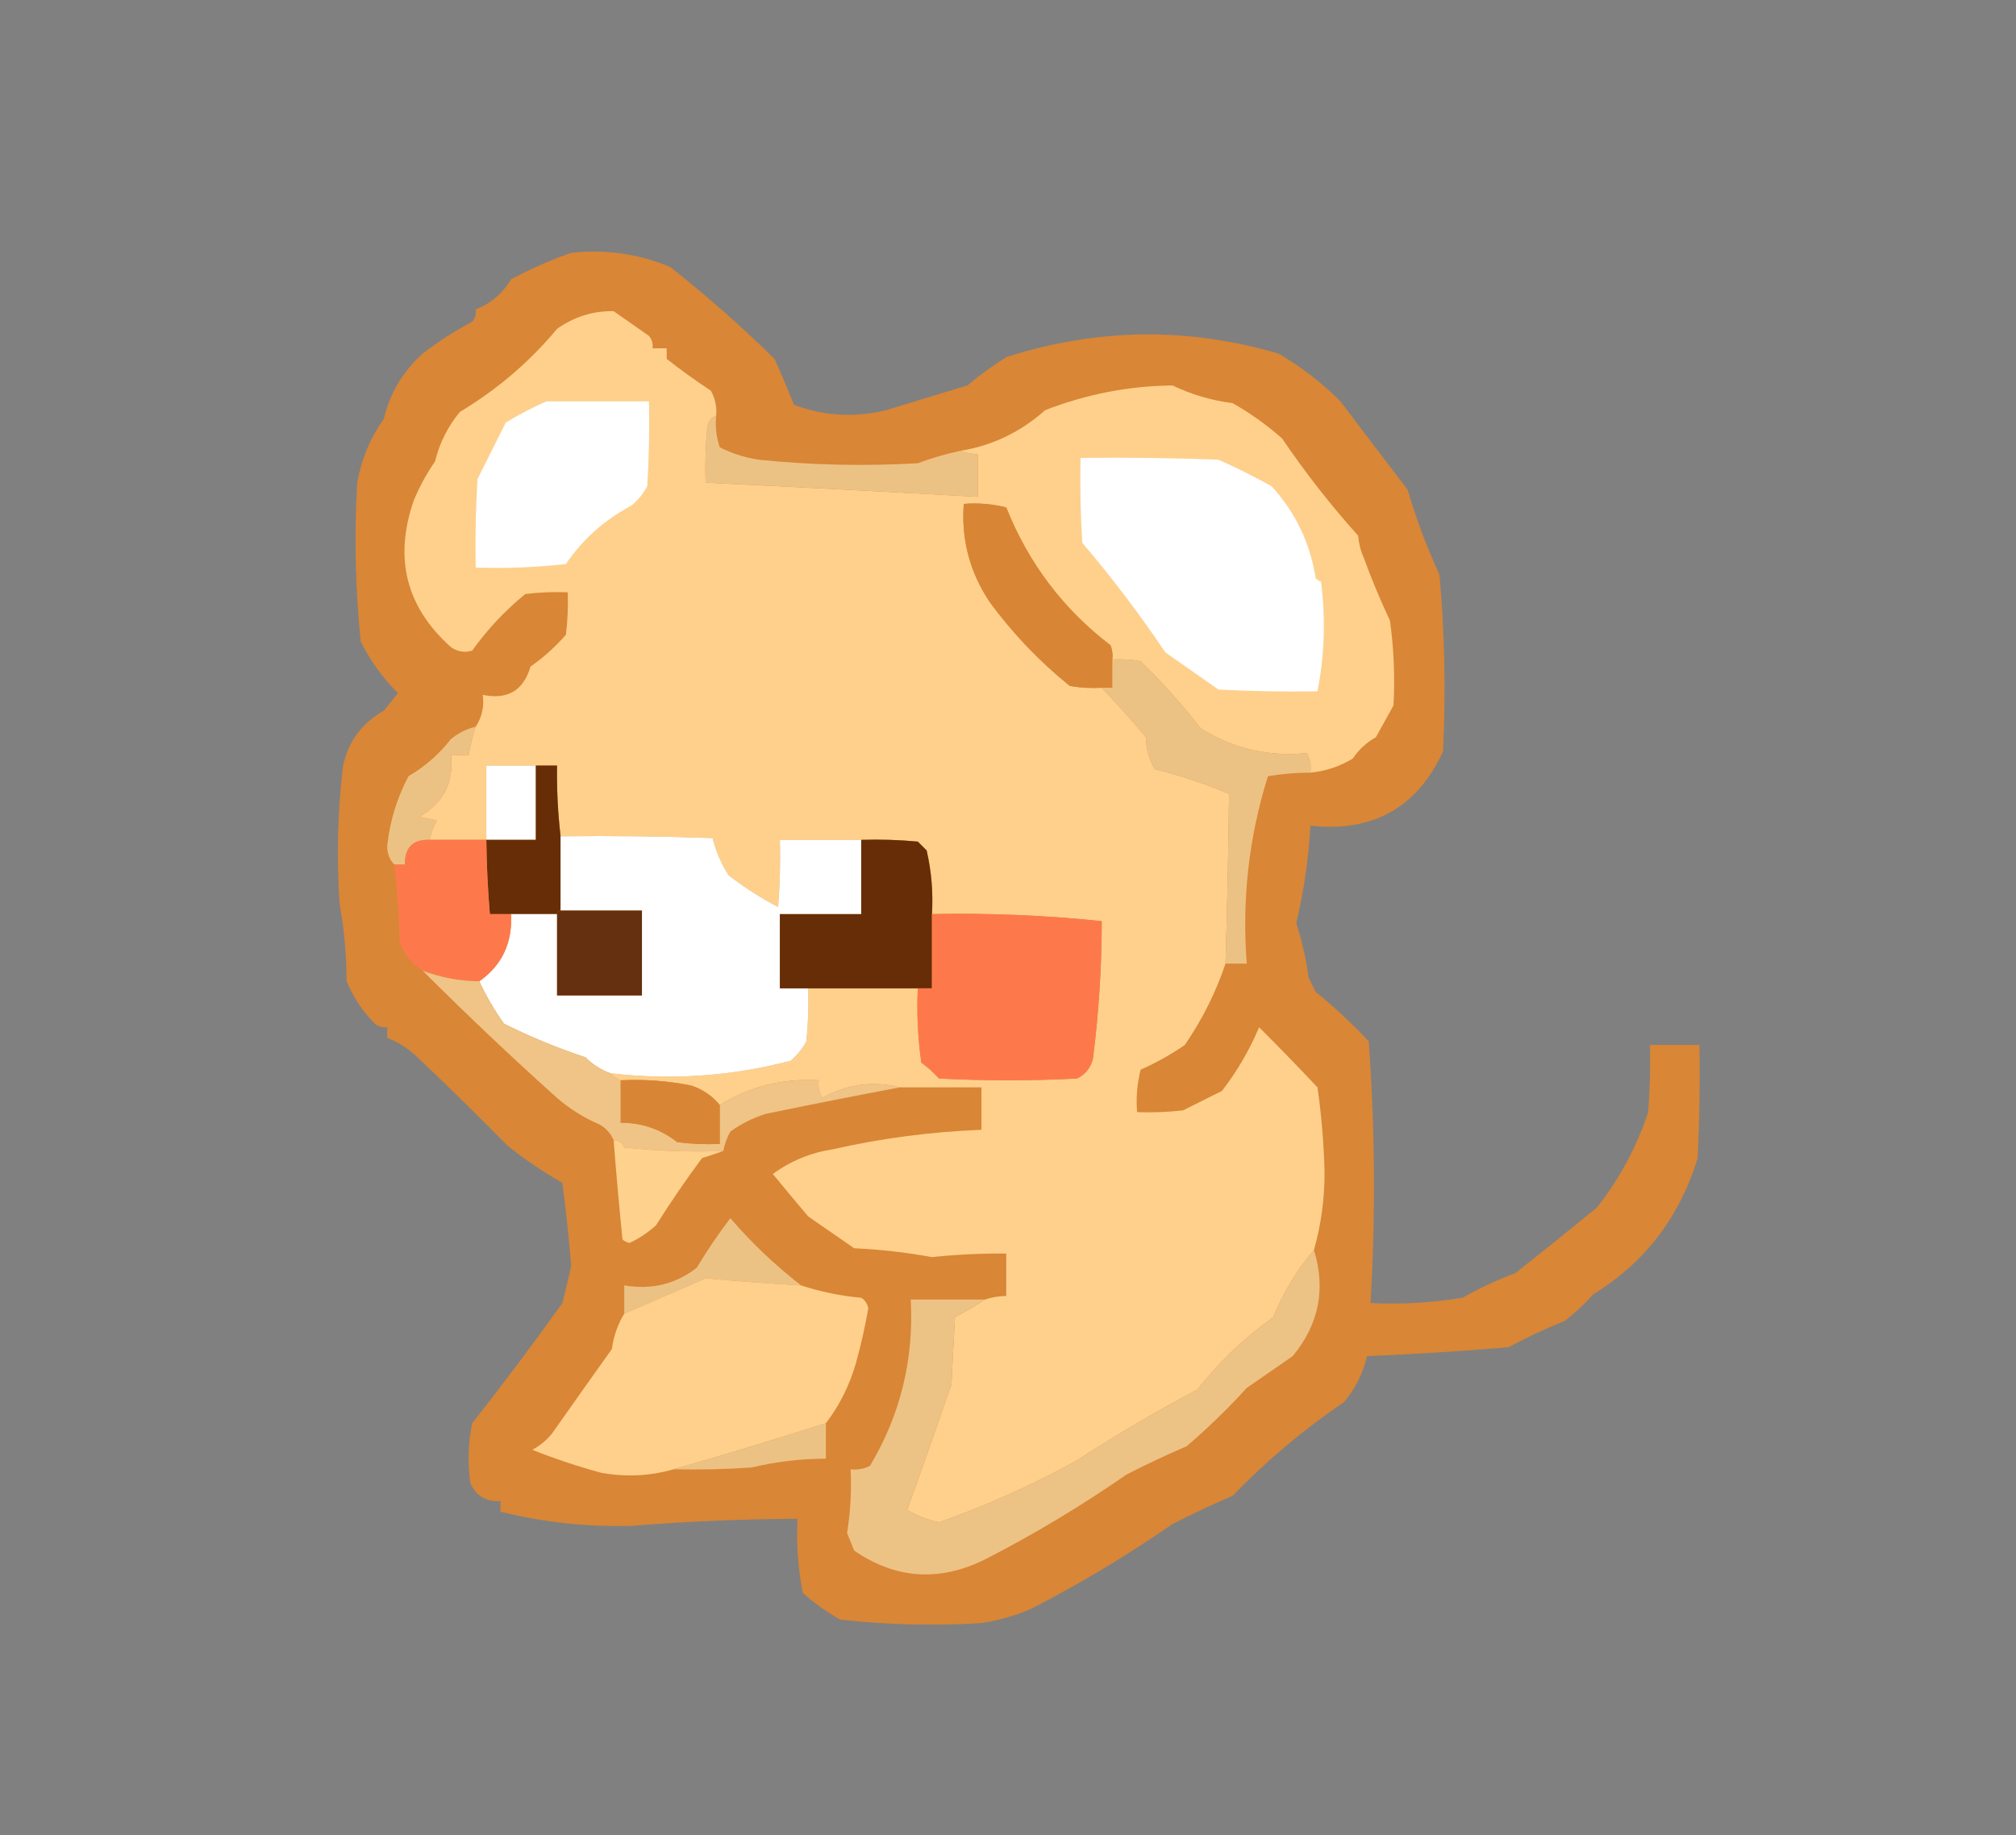 <?xml version="1.0" encoding="UTF-8"?>
<!DOCTYPE svg PUBLIC "-//W3C//DTD SVG 1.1//EN" "http://www.w3.org/Graphics/SVG/1.1/DTD/svg11.dtd">
<svg xmlns="http://www.w3.org/2000/svg" version="1.1" width="570px" height="519px" style="shape-rendering:geometricPrecision; text-rendering:geometricPrecision; image-rendering:optimizeQuality; fill-rule:evenodd; clip-rule:evenodd" xmlns:xlink="http://www.w3.org/1999/xlink">
<rect width="100%" height="100%" fill="#808080" stroke="none"/>
<g><path style="opacity:1" fill="#d98636" d="M 161.5,71.5 C 171.305,70.445 180.638,71.779 189.5,75.5C 199.797,83.63 209.631,92.297 219,101.5C 220.934,105.804 222.767,110.137 224.5,114.5C 232.986,117.651 241.653,118.151 250.5,116C 258.22,113.667 265.886,111.334 273.5,109C 276.99,106.089 280.656,103.422 284.5,101C 310.13,92.775 335.797,92.442 361.5,100C 367.904,103.735 373.737,108.235 379,113.5C 385.286,121.826 391.619,130.16 398,138.5C 400.417,146.755 403.417,154.755 407,162.5C 408.478,179.141 408.811,195.808 408,212.5C 400.675,228.419 388.175,235.419 370.5,233.5C 370.005,242.786 368.672,251.953 366.5,261C 368.112,266.061 369.279,271.227 370,276.5C 370.667,277.833 371.333,279.167 372,280.5C 377.327,284.828 382.327,289.494 387,294.5C 388.78,319.158 388.947,343.825 387.5,368.5C 396.25,368.91 404.916,368.41 413.5,367C 418.295,364.287 423.295,361.954 428.5,360C 436.21,353.914 443.876,347.747 451.5,341.5C 457.889,333.392 462.722,324.392 466,314.5C 466.5,308.175 466.666,301.842 466.5,295.5C 471.167,295.5 475.833,295.5 480.5,295.5C 480.667,306.172 480.5,316.839 480,327.5C 474.861,344.261 465.027,357.094 450.5,366C 448.066,368.723 445.399,371.223 442.5,373.5C 437.004,375.718 431.671,378.218 426.5,381C 413.222,382.112 399.889,382.946 386.5,383.5C 385.374,388.396 383.207,392.729 380,396.5C 368.556,404.283 358.056,413.116 348.5,423C 342.713,425.481 337.047,428.147 331.5,431C 318.625,439.899 305.291,447.899 291.5,455C 286.999,456.917 282.332,458.251 277.5,459C 264.133,459.832 250.799,459.499 237.5,458C 233.653,455.794 230.153,453.294 227,450.5C 225.616,443.589 225.116,436.589 225.5,429.5C 209.804,429.587 194.137,430.254 178.5,431.5C 165.942,431.844 153.608,430.511 141.5,427.5C 141.5,426.5 141.5,425.5 141.5,424.5C 137.507,424.755 134.674,423.089 133,419.5C 132.17,413.804 132.337,408.137 133.5,402.5C 142.221,391.419 150.721,380.085 159,368.5C 159.888,364.973 160.722,361.473 161.5,358C 160.859,350.145 160.026,342.312 159,334.5C 153.56,331.391 148.393,327.891 143.5,324C 135.066,315.401 126.399,306.901 117.5,298.5C 115.092,296.302 112.425,294.636 109.5,293.5C 109.5,292.5 109.5,291.5 109.5,290.5C 108.178,290.67 107.011,290.337 106,289.5C 102.552,286.046 99.885,282.046 98,277.5C 97.965,270 97.298,262.666 96,255.5C 95.123,242.458 95.456,229.458 97,216.5C 98.525,209.615 102.359,204.448 108.5,201C 109.901,199.323 111.235,197.656 112.5,196C 108.252,191.745 104.752,186.912 102,181.5C 100.457,166.536 100.124,151.536 101,136.5C 102.211,129.771 104.711,123.771 108.5,118.5C 110.227,111.218 113.893,105.052 119.5,100C 123.904,96.597 128.571,93.597 133.5,91C 134.337,89.989 134.67,88.822 134.5,87.5C 138.715,85.866 142.048,83.033 144.5,79C 150.123,75.976 155.789,73.476 161.5,71.5 Z"/></g>
<g><path style="opacity:1" fill="#fed08c" d="M 202.5,117.5 C 201.21,118.058 200.377,119.058 200,120.5C 199.501,125.823 199.334,131.156 199.5,136.5C 225.218,137.74 250.885,139.074 276.5,140.5C 276.5,136.5 276.5,132.5 276.5,128.5C 274.784,128.371 273.117,128.038 271.5,127.5C 280.538,126.027 288.538,122.193 295.5,116C 307.112,111.477 319.112,109.144 331.5,109C 336.889,111.581 342.556,113.247 348.5,114C 353.519,116.843 358.186,120.176 362.5,124C 369.085,133.698 376.252,142.864 384,151.5C 384.191,153.708 384.691,155.708 385.5,157.5C 387.735,163.634 390.235,169.634 393,175.5C 394.101,183.48 394.435,191.48 394,199.5C 392.333,202.5 390.667,205.5 389,208.5C 386.357,209.976 384.19,211.976 382.5,214.5C 378.798,216.758 374.798,218.091 370.5,218.5C 370.739,216.533 370.406,214.699 369.5,213C 358.626,214.042 348.626,211.709 339.5,206C 334.302,199.29 328.636,192.956 322.5,187C 319.854,186.503 317.187,186.336 314.5,186.5C 314.657,185.127 314.49,183.793 314,182.5C 300.615,172.269 290.782,159.269 284.5,143.5C 280.555,142.509 276.555,142.176 272.5,142.5C 271.738,152.662 274.238,161.995 280,170.5C 286.533,179.331 294.033,187.164 302.5,194C 305.482,194.498 308.482,194.665 311.5,194.5C 315.779,198.952 319.946,203.619 324,208.5C 324.056,211.78 324.889,214.78 326.5,217.5C 333.748,219.308 340.748,221.642 347.5,224.5C 347.315,240.504 346.981,256.504 346.5,272.5C 343.772,280.622 339.939,288.288 335,295.5C 331.076,298.213 326.909,300.547 322.5,302.5C 321.509,306.445 321.176,310.445 321.5,314.5C 325.846,314.666 330.179,314.499 334.5,314C 338.167,312.167 341.833,310.333 345.5,308.5C 349.757,302.992 353.257,296.992 356,290.5C 361.554,296.045 367.054,301.712 372.5,307.5C 373.64,315.458 374.307,323.458 374.5,331.5C 374.529,339.012 373.529,346.345 371.5,353.5C 366.674,359.137 362.841,365.47 360,372.5C 351.872,378.294 344.705,385.127 338.5,393C 326.838,399.162 315.504,405.829 304.5,413C 291.968,419.934 278.968,425.767 265.5,430.5C 262.275,429.816 259.275,428.649 256.5,427C 260.739,415.22 264.906,403.387 269,391.5C 269.333,385.167 269.667,378.833 270,372.5C 272.979,370.933 275.812,369.266 278.5,367.5C 280.435,366.85 282.435,366.517 284.5,366.5C 284.5,362.5 284.5,358.5 284.5,354.5C 277.482,354.434 270.482,354.768 263.5,355.5C 256.222,354.174 248.889,353.34 241.5,353C 237.188,350.03 232.854,347.03 228.5,344C 225.121,339.993 221.787,335.993 218.5,332C 223.577,328.297 229.243,325.964 235.5,325C 249.341,321.872 263.341,320.039 277.5,319.5C 277.5,315.5 277.5,311.5 277.5,307.5C 269.833,307.5 262.167,307.5 254.5,307.5C 246.896,305.574 239.562,306.574 232.5,310.5C 231.548,308.955 231.215,307.288 231.5,305.5C 221.392,304.896 212.059,307.23 203.5,312.5C 201.422,309.949 198.756,308.116 195.5,307C 188.908,305.671 182.241,305.171 175.5,305.5C 174.29,305.068 173.29,304.401 172.5,303.5C 189.712,305.547 206.712,304.381 223.5,300C 225.359,298.442 226.859,296.609 228,294.5C 228.499,289.511 228.666,284.511 228.5,279.5C 238.833,279.5 249.167,279.5 259.5,279.5C 259.17,286.532 259.503,293.532 260.5,300.5C 262.316,301.815 263.983,303.315 265.5,305C 278.5,305.667 291.5,305.667 304.5,305C 306.815,303.891 308.315,302.057 309,299.5C 310.662,286.551 311.496,273.551 311.5,260.5C 295.554,258.835 279.554,258.168 263.5,258.5C 263.861,252.407 263.361,246.407 262,240.5C 261.167,239.667 260.333,238.833 259.5,238C 254.177,237.501 248.844,237.334 243.5,237.5C 235.833,237.5 228.167,237.5 220.5,237.5C 220.666,243.842 220.5,250.175 220,256.5C 215.085,253.925 210.419,250.925 206,247.5C 203.917,244.252 202.417,240.752 201.5,237C 187.171,236.5 172.837,236.333 158.5,236.5C 157.724,229.863 157.391,223.196 157.5,216.5C 155.5,216.5 153.5,216.5 151.5,216.5C 146.833,216.5 142.167,216.5 137.5,216.5C 137.5,223.5 137.5,230.5 137.5,237.5C 132.167,237.5 126.833,237.5 121.5,237.5C 121.869,235.559 122.536,233.725 123.5,232C 121.833,231.667 120.167,231.333 118.5,231C 125.365,227.102 128.365,221.269 127.5,213.5C 129.167,213.5 130.833,213.5 132.5,213.5C 132.963,210.779 133.629,208.112 134.5,205.5C 136.268,202.838 136.935,199.838 136.5,196.5C 143.513,197.955 148.013,195.288 150,188.5C 153.682,185.929 157.016,182.929 160,179.5C 160.499,175.514 160.666,171.514 160.5,167.5C 156.486,167.334 152.486,167.501 148.5,168C 142.779,172.686 137.779,178.019 133.5,184C 131.365,184.635 129.365,184.301 127.5,183C 114.82,171.705 111.32,157.871 117,141.5C 118.632,137.576 120.632,133.91 123,130.5C 124.25,125.332 126.584,120.666 130,116.5C 140.578,110.156 149.744,102.322 157.5,93C 162.358,89.558 167.691,87.892 173.5,88C 176.88,90.349 180.214,92.682 183.5,95C 184.337,96.011 184.67,97.178 184.5,98.5C 185.833,98.5 187.167,98.5 188.5,98.5C 188.5,99.5 188.5,100.5 188.5,101.5C 192.422,104.572 196.589,107.572 201,110.5C 202.202,112.677 202.702,115.011 202.5,117.5 Z"/></g>
<g><path style="opacity:1" fill="#fefffe" d="M 154.5,113.5 C 164.167,113.5 173.833,113.5 183.5,113.5C 183.666,121.507 183.5,129.507 183,137.5C 181.878,139.624 180.378,141.457 178.5,143C 170.937,146.99 164.77,152.49 160,159.5C 151.542,160.457 143.042,160.79 134.5,160.5C 134.334,152.16 134.5,143.827 135,135.5C 137.682,130.136 140.349,124.802 143,119.5C 146.751,117.205 150.585,115.205 154.5,113.5 Z"/></g>
<g><path style="opacity:1" fill="#ecc284" d="M 202.5,117.5 C 202.183,120.572 202.516,123.572 203.5,126.5C 206.986,128.243 210.652,129.41 214.5,130C 229.464,131.543 244.464,131.876 259.5,131C 263.438,129.526 267.438,128.359 271.5,127.5C 273.117,128.038 274.784,128.371 276.5,128.5C 276.5,132.5 276.5,136.5 276.5,140.5C 250.885,139.074 225.218,137.74 199.5,136.5C 199.334,131.156 199.501,125.823 200,120.5C 200.377,119.058 201.21,118.058 202.5,117.5 Z"/></g>
<g><path style="opacity:1" fill="#fefffe" d="M 305.5,129.5 C 318.504,129.333 331.504,129.5 344.5,130C 349.6,132.258 354.6,134.758 359.5,137.5C 366.227,144.803 370.394,153.47 372,163.5C 372.414,163.957 372.914,164.291 373.5,164.5C 374.84,174.908 374.506,185.241 372.5,195.5C 363.161,195.666 353.827,195.5 344.5,195C 339.534,191.511 334.534,188.011 329.5,184.5C 322.279,173.769 314.446,163.436 306,153.5C 305.5,145.507 305.334,137.507 305.5,129.5 Z"/></g>
<g><path style="opacity:1" fill="#d88635" d="M 314.5,186.5 C 314.5,189.167 314.5,191.833 314.5,194.5C 313.5,194.5 312.5,194.5 311.5,194.5C 308.482,194.665 305.482,194.498 302.5,194C 294.033,187.164 286.533,179.331 280,170.5C 274.238,161.995 271.738,152.662 272.5,142.5C 276.555,142.176 280.555,142.509 284.5,143.5C 290.782,159.269 300.615,172.269 314,182.5C 314.49,183.793 314.657,185.127 314.5,186.5 Z"/></g>
<g><path style="opacity:1" fill="#ecc284" d="M 314.5,186.5 C 317.187,186.336 319.854,186.503 322.5,187C 328.636,192.956 334.302,199.29 339.5,206C 348.626,211.709 358.626,214.042 369.5,213C 370.406,214.699 370.739,216.533 370.5,218.5C 366.466,218.505 362.466,218.838 358.5,219.5C 353.105,236.683 351.105,254.35 352.5,272.5C 350.5,272.5 348.5,272.5 346.5,272.5C 346.981,256.504 347.315,240.504 347.5,224.5C 340.748,221.642 333.748,219.308 326.5,217.5C 324.889,214.78 324.056,211.78 324,208.5C 319.946,203.619 315.779,198.952 311.5,194.5C 312.5,194.5 313.5,194.5 314.5,194.5C 314.5,191.833 314.5,189.167 314.5,186.5 Z"/></g>
<g><path style="opacity:1" fill="#ecc284" d="M 134.5,205.5 C 133.629,208.112 132.963,210.779 132.5,213.5C 130.833,213.5 129.167,213.5 127.5,213.5C 128.365,221.269 125.365,227.102 118.5,231C 120.167,231.333 121.833,231.667 123.5,232C 122.536,233.725 121.869,235.559 121.5,237.5C 116.733,237.351 114.4,239.684 114.5,244.5C 113.5,244.5 112.5,244.5 111.5,244.5C 110.061,243.012 109.395,241.178 109.5,239C 110.273,232.084 112.273,225.584 115.5,219.5C 120.152,216.784 124.152,213.284 127.5,209C 129.577,207.295 131.91,206.128 134.5,205.5 Z"/></g>
<g><path style="opacity:1" fill="#fefffe" d="M 151.5,216.5 C 151.5,223.5 151.5,230.5 151.5,237.5C 146.833,237.5 142.167,237.5 137.5,237.5C 137.5,230.5 137.5,223.5 137.5,216.5C 142.167,216.5 146.833,216.5 151.5,216.5 Z"/></g>
<g><path style="opacity:1" fill="#662d07" d="M 151.5,216.5 C 153.5,216.5 155.5,216.5 157.5,216.5C 157.391,223.196 157.724,229.863 158.5,236.5C 158.5,243.5 158.5,250.5 158.5,257.5C 157.833,257.5 157.5,257.833 157.5,258.5C 153.167,258.5 148.833,258.5 144.5,258.5C 142.5,258.5 140.5,258.5 138.5,258.5C 137.911,251.515 137.578,244.515 137.5,237.5C 142.167,237.5 146.833,237.5 151.5,237.5C 151.5,230.5 151.5,223.5 151.5,216.5 Z"/></g>
<g><path style="opacity:1" fill="#fefffe" d="M 158.5,236.5 C 172.837,236.333 187.171,236.5 201.5,237C 202.417,240.752 203.917,244.252 206,247.5C 210.419,250.925 215.085,253.925 220,256.5C 220.5,250.175 220.666,243.842 220.5,237.5C 228.167,237.5 235.833,237.5 243.5,237.5C 243.5,244.5 243.5,251.5 243.5,258.5C 235.833,258.5 228.167,258.5 220.5,258.5C 220.5,265.5 220.5,272.5 220.5,279.5C 223.167,279.5 225.833,279.5 228.5,279.5C 228.666,284.511 228.499,289.511 228,294.5C 226.859,296.609 225.359,298.442 223.5,300C 206.712,304.381 189.712,305.547 172.5,303.5C 169.855,302.509 167.522,301.009 165.5,299C 157.615,296.392 149.948,293.225 142.5,289.5C 139.791,285.692 137.458,281.692 135.5,277.5C 141.907,273.013 144.907,266.68 144.5,258.5C 148.833,258.5 153.167,258.5 157.5,258.5C 157.5,266.167 157.5,273.833 157.5,281.5C 165.5,281.5 173.5,281.5 181.5,281.5C 181.5,273.5 181.5,265.5 181.5,257.5C 173.833,257.5 166.167,257.5 158.5,257.5C 158.5,250.5 158.5,243.5 158.5,236.5 Z"/></g>
<g><path style="opacity:1" fill="#fd794b" d="M 121.5,237.5 C 126.833,237.5 132.167,237.5 137.5,237.5C 137.578,244.515 137.911,251.515 138.5,258.5C 140.5,258.5 142.5,258.5 144.5,258.5C 144.907,266.68 141.907,273.013 135.5,277.5C 129.978,277.452 124.645,276.452 119.5,274.5C 116.413,272.579 114.246,269.913 113,266.5C 112.799,259.088 112.299,251.754 111.5,244.5C 112.5,244.5 113.5,244.5 114.5,244.5C 114.4,239.684 116.733,237.351 121.5,237.5 Z"/></g>
<g><path style="opacity:1" fill="#662d07" d="M 243.5,237.5 C 248.844,237.334 254.177,237.501 259.5,238C 260.333,238.833 261.167,239.667 262,240.5C 263.361,246.407 263.861,252.407 263.5,258.5C 263.5,265.5 263.5,272.5 263.5,279.5C 262.167,279.5 260.833,279.5 259.5,279.5C 249.167,279.5 238.833,279.5 228.5,279.5C 225.833,279.5 223.167,279.5 220.5,279.5C 220.5,272.5 220.5,265.5 220.5,258.5C 228.167,258.5 235.833,258.5 243.5,258.5C 243.5,251.5 243.5,244.5 243.5,237.5 Z"/></g>
<g><path style="opacity:1" fill="#643010" d="M 158.5,257.5 C 166.167,257.5 173.833,257.5 181.5,257.5C 181.5,265.5 181.5,273.5 181.5,281.5C 173.5,281.5 165.5,281.5 157.5,281.5C 157.5,273.833 157.5,266.167 157.5,258.5C 157.5,257.833 157.833,257.5 158.5,257.5 Z"/></g>
<g><path style="opacity:1" fill="#fd794b" d="M 263.5,258.5 C 279.554,258.168 295.554,258.835 311.5,260.5C 311.496,273.551 310.662,286.551 309,299.5C 308.315,302.057 306.815,303.891 304.5,305C 291.5,305.667 278.5,305.667 265.5,305C 263.983,303.315 262.316,301.815 260.5,300.5C 259.503,293.532 259.17,286.532 259.5,279.5C 260.833,279.5 262.167,279.5 263.5,279.5C 263.5,272.5 263.5,265.5 263.5,258.5 Z"/></g>
<g><path style="opacity:1" fill="#efc486" d="M 119.5,274.5 C 124.645,276.452 129.978,277.452 135.5,277.5C 137.458,281.692 139.791,285.692 142.5,289.5C 149.948,293.225 157.615,296.392 165.5,299C 167.522,301.009 169.855,302.509 172.5,303.5C 173.29,304.401 174.29,305.068 175.5,305.5C 175.5,309.5 175.5,313.5 175.5,317.5C 181.478,317.493 186.811,319.327 191.5,323C 195.486,323.499 199.486,323.666 203.5,323.5C 203.5,319.833 203.5,316.167 203.5,312.5C 212.059,307.23 221.392,304.896 231.5,305.5C 231.215,307.288 231.548,308.955 232.5,310.5C 239.562,306.574 246.896,305.574 254.5,307.5C 241.92,309.851 229.253,312.351 216.5,315C 212.888,316.139 209.554,317.806 206.5,320C 205.536,321.725 204.869,323.559 204.5,325.5C 195.143,325.832 185.81,325.498 176.5,324.5C 175.995,323.081 174.995,322.415 173.5,322.5C 172.718,320.549 171.384,319.049 169.5,318C 165.122,316.125 161.122,313.625 157.5,310.5C 144.483,298.815 131.817,286.815 119.5,274.5 Z"/></g>
<g><path style="opacity:1" fill="#d88635" d="M 175.5,305.5 C 182.241,305.171 188.908,305.671 195.5,307C 198.756,308.116 201.422,309.949 203.5,312.5C 203.5,316.167 203.5,319.833 203.5,323.5C 199.486,323.666 195.486,323.499 191.5,323C 186.811,319.327 181.478,317.493 175.5,317.5C 175.5,313.5 175.5,309.5 175.5,305.5 Z"/></g>
<g><path style="opacity:1" fill="#fed18c" d="M 173.5,322.5 C 174.995,322.415 175.995,323.081 176.5,324.5C 185.81,325.498 195.143,325.832 204.5,325.5C 202.631,326.165 200.631,326.831 198.5,327.5C 193.92,333.66 189.586,339.993 185.5,346.5C 183.241,348.545 180.741,350.211 178,351.5C 177.228,351.355 176.561,351.022 176,350.5C 175.056,341.17 174.223,331.836 173.5,322.5 Z"/></g>
<g><path style="opacity:1" fill="#ecc284" d="M 226.5,363.5 C 217.49,362.99 208.49,362.323 199.5,361.5C 191.806,364.883 184.14,368.217 176.5,371.5C 176.5,368.833 176.5,366.167 176.5,363.5C 184.209,364.817 191.043,363.15 197,358.5C 199.932,353.623 203.099,348.957 206.5,344.5C 212.507,351.499 219.174,357.832 226.5,363.5 Z"/></g>
<g><path style="opacity:1" fill="#edc285" d="M 371.5,353.5 C 374.908,364.541 372.908,374.541 365.5,383.5C 361.167,386.5 356.833,389.5 352.5,392.5C 347.156,398.379 341.489,403.879 335.5,409C 329.713,411.481 324.047,414.147 318.5,417C 305.601,425.937 292.268,433.937 278.5,441C 265.577,447.393 253.244,446.56 241.5,438.5C 240.833,436.833 240.167,435.167 239.5,433.5C 240.457,427.561 240.79,421.561 240.5,415.5C 242.467,415.739 244.301,415.406 246,414.5C 254.587,400.083 258.42,384.417 257.5,367.5C 264.5,367.5 271.5,367.5 278.5,367.5C 275.812,369.266 272.979,370.933 270,372.5C 269.667,378.833 269.333,385.167 269,391.5C 264.906,403.387 260.739,415.22 256.5,427C 259.275,428.649 262.275,429.816 265.5,430.5C 278.968,425.767 291.968,419.934 304.5,413C 315.504,405.829 326.838,399.162 338.5,393C 344.705,385.127 351.872,378.294 360,372.5C 362.841,365.47 366.674,359.137 371.5,353.5 Z"/></g>
<g><path style="opacity:1" fill="#fed08c" d="M 226.5,363.5 C 231.946,365.3 237.613,366.467 243.5,367C 244.578,367.674 245.245,368.674 245.5,370C 244.588,375.229 243.421,380.396 242,385.5C 240.196,391.775 237.362,397.442 233.5,402.5C 219.154,407.062 204.821,411.395 190.5,415.5C 183.771,417.424 176.938,417.757 170,416.5C 163.385,414.709 156.885,412.542 150.5,410C 152.609,408.859 154.442,407.359 156,405.5C 161.618,397.507 167.284,389.507 173,381.5C 173.476,377.882 174.643,374.548 176.5,371.5C 184.14,368.217 191.806,364.883 199.5,361.5C 208.49,362.323 217.49,362.99 226.5,363.5 Z"/></g>
<g><path style="opacity:1" fill="#ecc284" d="M 233.5,402.5 C 233.5,405.833 233.5,409.167 233.5,412.5C 226.407,412.523 219.407,413.356 212.5,415C 205.174,415.5 197.841,415.666 190.5,415.5C 204.821,411.395 219.154,407.062 233.5,402.5 Z"/></g>
</svg>
